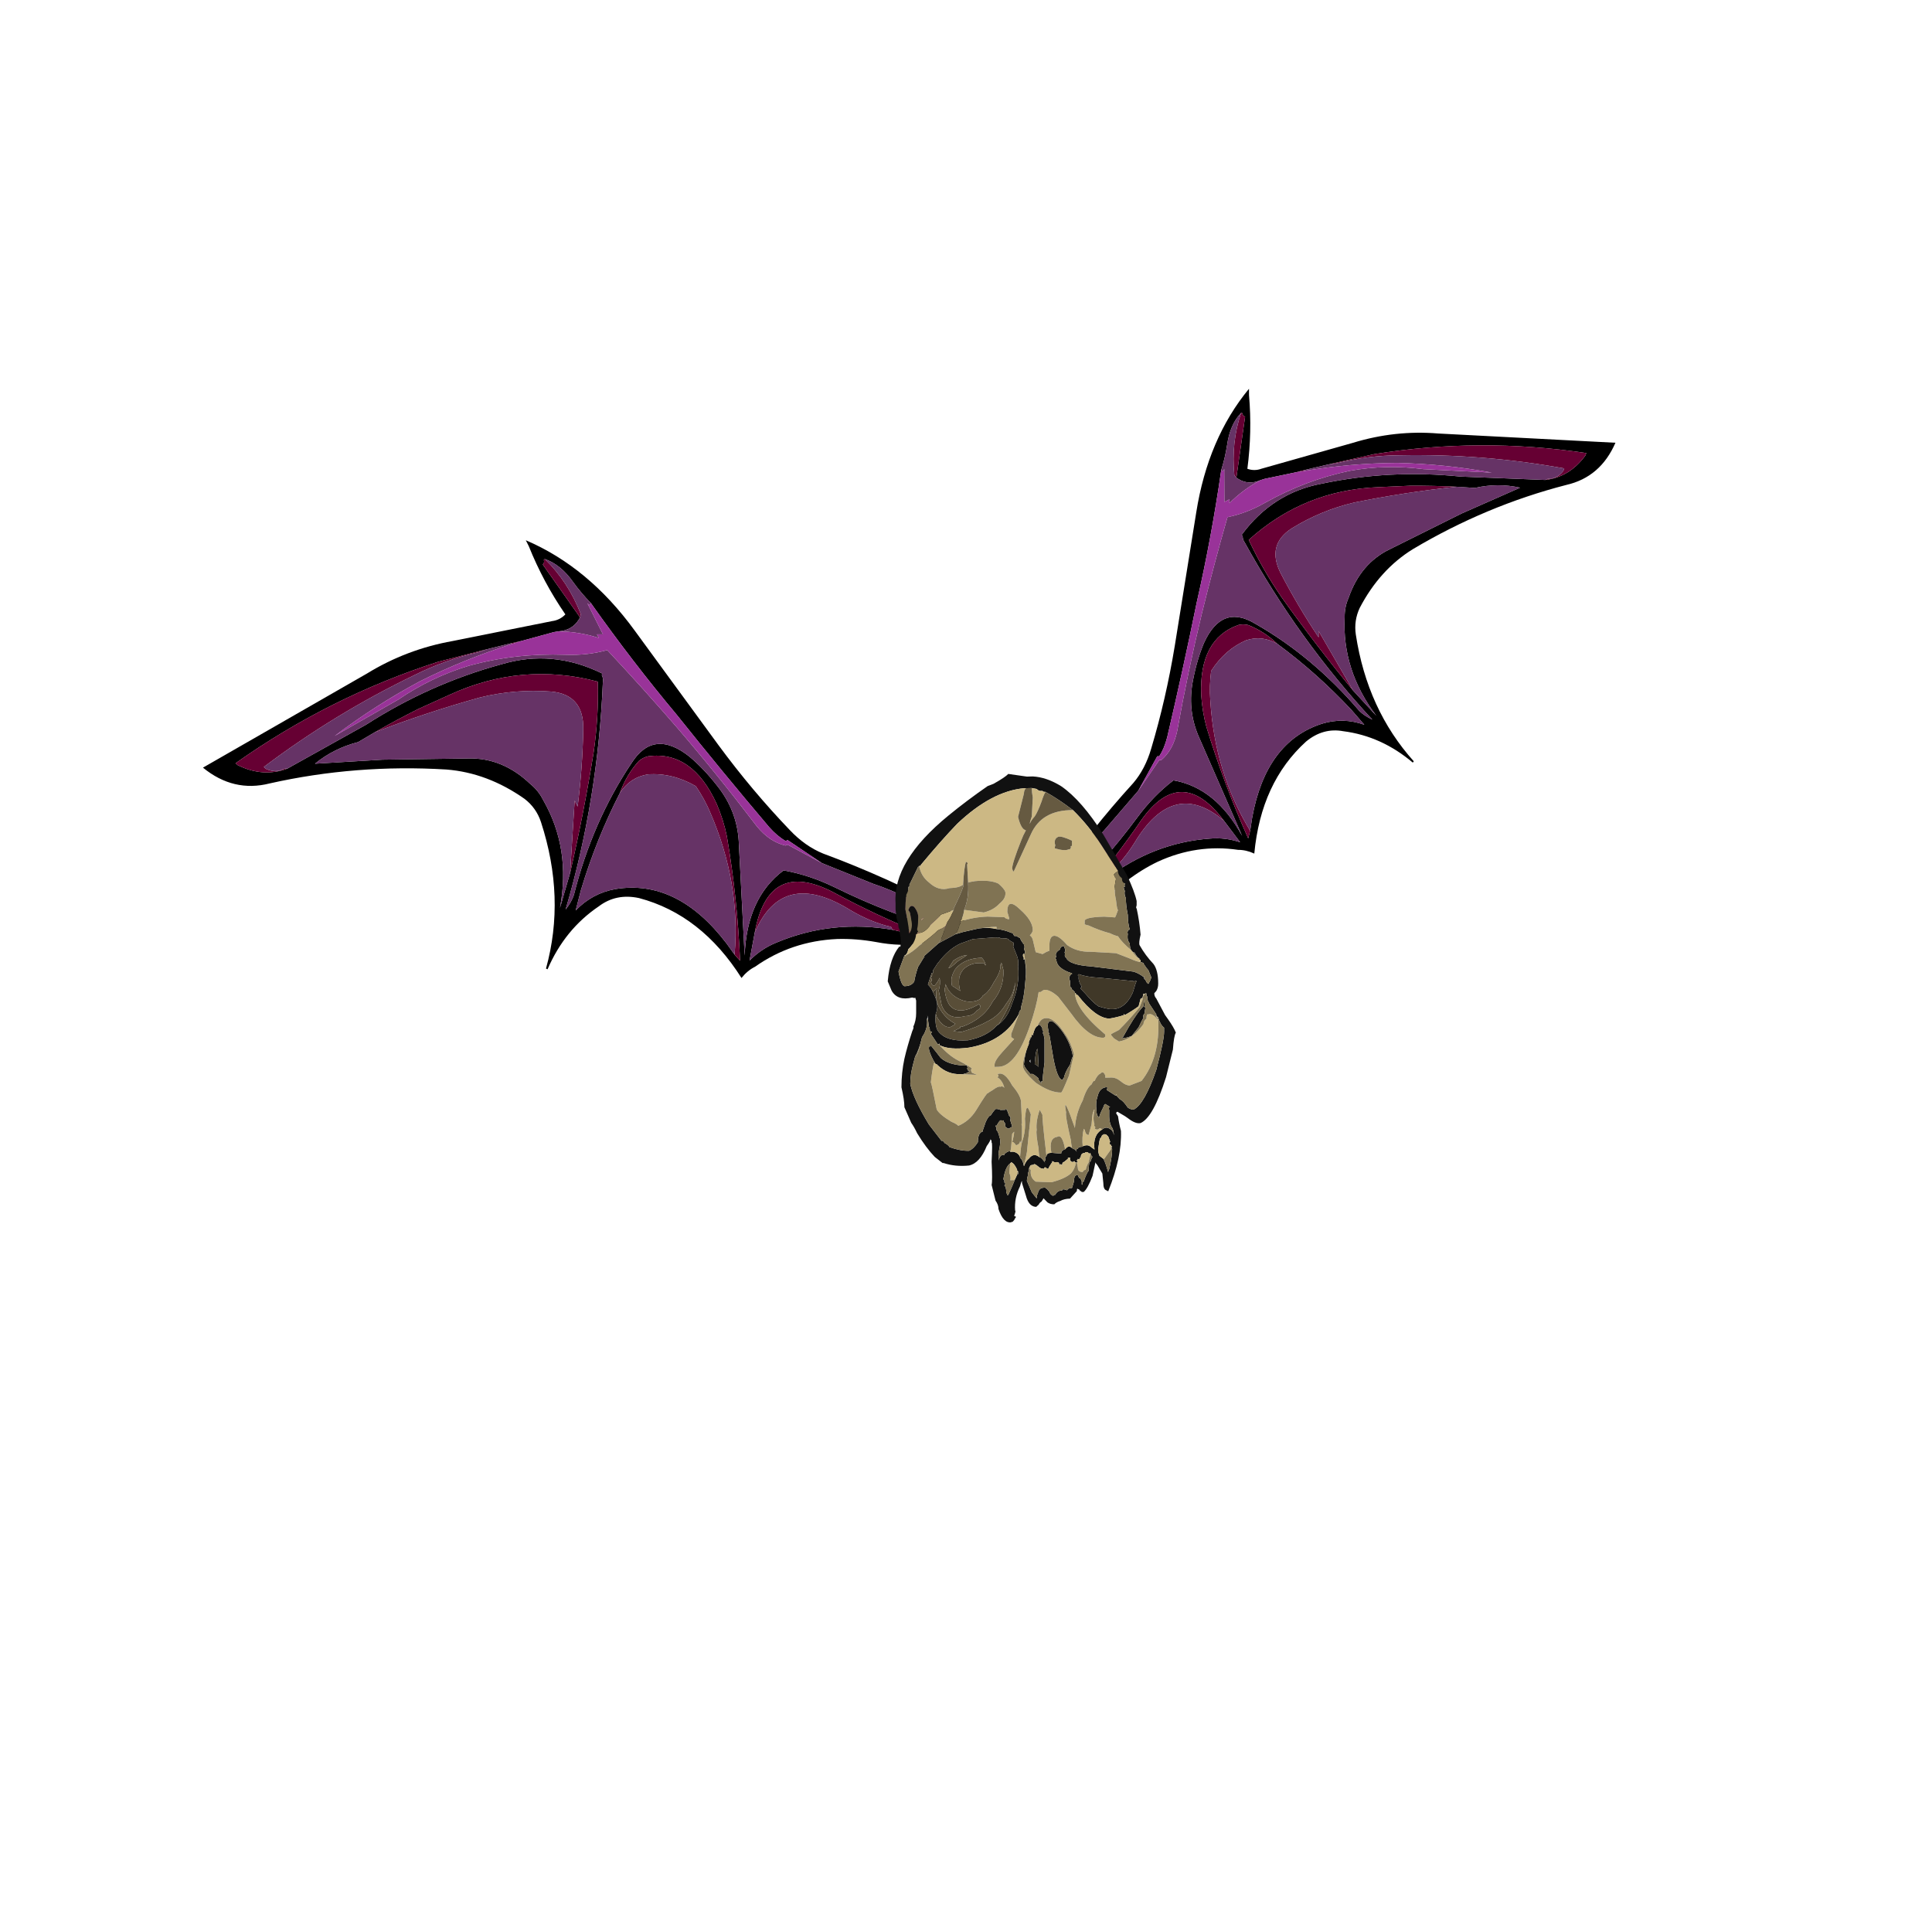 <?xml version="1.0" encoding="UTF-8" standalone="no"?>
<svg xmlns:ffdec="https://www.free-decompiler.com/flash" xmlns:xlink="http://www.w3.org/1999/xlink" ffdec:objectType="frame" height="643.95px" width="650.0px" xmlns="http://www.w3.org/2000/svg">
  <g transform="matrix(1.0, 0.0, 0.0, 1.0, 342.2, 391.7)">
    <use ffdec:characterId="362" ffdec:characterName="a_Cape" height="0.0" transform="matrix(1.0, 0.0, 0.0, 1.0, 0.0, 0.0)" width="0.0" xlink:href="#sprite0"/>
    <use ffdec:characterId="361" ffdec:characterName="a_Wing" height="142.8" transform="matrix(-0.967, 0.005, 0.006, 1.221, 201.204, -261.526)" width="199.85" xlink:href="#sprite1"/>
    <use ffdec:characterId="361" ffdec:characterName="a_Wing" height="142.8" transform="matrix(0.922, -0.462, 0.574, 1.146, -282.756, -151.055)" width="199.85" xlink:href="#sprite1"/>
    <use ffdec:characterId="320" ffdec:characterName="a_BodyDazed" height="149.1" transform="matrix(0.942, -0.025, 0.0, 1.012, -43.532, -130.214)" width="102.9" xlink:href="#sprite2"/>
  </g>
  <defs>
    <g id="sprite1" transform="matrix(1.0, 0.0, 0.0, 1.0, 64.05, 108.15)">
      <use ffdec:characterId="360" height="20.4" transform="matrix(7.0, 0.0, 0.0, 7.0, -64.05, -108.15)" width="28.55" xlink:href="#shape0"/>
    </g>
    <g id="shape0" transform="matrix(1.0, 0.0, 0.0, 1.0, 9.15, 15.45)">
      <path d="M9.45 -14.5 L9.4 -14.5 9.35 -14.4 9.25 -14.35 9.7 -11.95 9.6 -11.9 Q9.1 -11.65 8.5 -11.85 L8.3 -11.9 6.75 -12.15 6.25 -12.25 5.15 -12.45 2.85 -12.85 Q-2.4 -13.5 -7.7 -12.85 L-7.65 -12.75 Q-6.85 -11.9 -5.65 -11.8 L-1.45 -11.95 Q2.05 -12.25 5.45 -11.7 7.9 -11.35 9.45 -9.7 L9.4 -9.65 Q9.4 -9.5 9.3 -9.4 6.65 -5.55 3.0 -2.4 3.4 -2.55 3.65 -2.75 5.95 -4.9 8.8 -6.2 10.45 -7.0 11.35 -5.45 11.7 -4.8 11.9 -4.0 12.2 -2.85 11.65 -1.8 L9.5 2.15 Q10.8 0.25 12.9 -0.05 13.9 0.55 14.7 1.4 16.45 3.25 18.45 4.7 L18.5 4.6 18.65 4.6 18.5 4.25 Q17.65 2.95 16.35 1.9 L14.65 0.35 13.7 -1.0 13.6 -1.0 Q13.35 -1.3 13.2 -1.75 12.4 -4.4 11.7 -7.05 10.95 -9.6 10.45 -12.25 10.25 -12.75 10.15 -13.25 10.0 -14.05 9.45 -14.5 M9.05 -15.45 Q11.1 -13.5 11.7 -10.6 L12.8 -5.35 Q13.25 -3.25 14.0 -1.3 14.3 -0.5 14.9 0.05 17.05 1.9 18.9 4.0 L19.4 4.65 19.4 4.8 19.35 4.85 19.3 4.95 Q17.1 5.05 15.25 3.9 14.5 3.45 13.7 3.15 11.75 2.45 9.7 2.7 9.3 2.7 8.9 2.85 8.55 0.05 6.3 -1.55 5.45 -2.1 4.45 -1.95 2.55 -1.75 1.0 -0.7 L0.95 -0.75 Q3.25 -2.8 3.8 -5.75 3.9 -6.3 3.6 -6.8 2.6 -8.3 0.95 -9.1 -2.7 -10.8 -6.7 -11.6 -8.4 -11.9 -9.15 -13.25 L-0.35 -13.65 Q1.8 -13.8 3.9 -13.3 L8.45 -12.3 Q8.8 -12.2 9.15 -12.3 8.9 -13.75 9.05 -15.2 L9.05 -15.45 M3.95 -3.55 Q5.75 -5.3 7.45 -7.2 8.4 -8.3 9.1 -9.5 6.35 -11.45 2.65 -11.55 L1.05 -11.6 Q-0.1 -11.6 -1.25 -11.55 L-2.15 -11.5 Q-3.3 -11.7 -4.4 -11.5 L-1.5 -10.5 2.1 -9.1 Q3.55 -8.55 4.15 -7.2 4.35 -6.85 4.35 -6.45 4.5 -4.35 2.8 -2.55 L3.95 -3.55 M7.7 -5.4 Q5.75 -4.25 4.05 -2.8 L3.4 -2.2 Q4.45 -2.5 5.5 -2.25 8.3 -1.55 9.0 1.45 L9.1 1.95 9.2 2.25 Q10.4 0.1 11.25 -2.15 11.45 -2.75 11.5 -3.4 11.6 -5.6 9.65 -6.15 9.4 -6.2 9.15 -6.15 8.35 -5.9 7.7 -5.4 M16.25 3.8 L17.35 4.55 17.4 4.45 Q15.85 3.05 14.5 1.5 12.5 -0.7 10.4 1.55 L9.6 2.4 Q10.35 2.2 11.1 2.25 13.9 2.4 16.25 3.8" fill="#000000" fill-rule="evenodd" stroke="none"/>
      <path d="M9.7 -11.95 L9.25 -14.35 9.35 -14.4 9.4 -14.5 9.45 -14.5 Q9.95 -13.35 9.8 -12.05 L9.7 -11.95 M-5.65 -11.8 Q-6.85 -11.9 -7.65 -12.75 L-7.7 -12.85 Q-2.4 -13.5 2.85 -12.85 L5.15 -12.45 4.7 -12.5 Q3.15 -12.8 1.6 -12.8 -2.55 -12.85 -6.6 -12.25 L-6.55 -12.15 Q-6.25 -11.85 -5.85 -11.85 L-5.8 -11.85 -5.65 -11.8 M6.25 -12.25 L6.75 -12.15 6.35 -12.2 6.25 -12.25 M3.95 -3.55 L5.65 -5.9 5.65 -5.65 Q6.65 -6.85 7.5 -8.15 8.25 -9.3 6.95 -9.95 5.5 -10.65 3.85 -10.95 1.3 -11.35 -1.25 -11.55 -0.1 -11.6 1.05 -11.6 L2.65 -11.55 Q6.35 -11.45 9.1 -9.5 8.4 -8.3 7.45 -7.2 5.75 -5.3 3.95 -3.55 M9.1 1.95 Q10.85 -0.35 11.05 -3.2 11.1 -3.75 11.0 -4.35 10.3 -5.2 9.25 -5.55 8.45 -5.75 7.7 -5.4 8.35 -5.9 9.15 -6.15 9.4 -6.2 9.65 -6.15 11.6 -5.6 11.5 -3.4 11.45 -2.75 11.25 -2.15 10.4 0.1 9.2 2.25 L9.1 1.95 M10.4 1.55 Q12.5 -0.7 14.5 1.5 15.85 3.05 17.4 4.45 L17.35 4.55 16.25 3.8 16.2 3.75 16.2 3.65 Q15.45 3.15 14.85 2.4 12.9 -0.15 10.4 1.55" fill="#660033" fill-rule="evenodd" stroke="none"/>
      <path d="M9.45 -14.5 Q10.0 -14.05 10.15 -13.25 10.25 -12.75 10.45 -12.25 L10.35 -12.2 10.3 -12.3 10.3 -11.0 10.05 -11.1 10.05 -10.95 Q9.35 -11.5 8.5 -11.85 9.1 -11.65 9.6 -11.9 L9.7 -11.95 9.8 -12.05 Q9.95 -13.35 9.45 -14.5 M14.65 0.35 L16.35 1.9 Q17.65 2.95 18.5 4.25 L18.65 4.6 18.5 4.6 18.45 4.7 Q16.45 3.25 14.7 1.4 13.9 0.55 12.9 -0.05 10.8 0.25 9.5 2.15 L11.65 -1.8 Q12.2 -2.85 11.9 -4.0 11.7 -4.8 11.35 -5.45 10.45 -7.0 8.8 -6.2 5.95 -4.9 3.65 -2.75 3.4 -2.55 3.0 -2.4 6.65 -5.55 9.3 -9.4 9.4 -9.5 9.4 -9.65 L9.45 -9.7 Q7.9 -11.35 5.45 -11.7 2.05 -12.25 -1.45 -11.95 L-5.65 -11.8 -5.8 -11.85 -5.85 -11.85 Q-6.25 -11.85 -6.55 -12.15 L-6.6 -12.25 Q-2.55 -12.85 1.6 -12.8 3.15 -12.8 4.7 -12.5 L5.15 -12.45 6.25 -12.25 6.35 -12.2 Q4.0 -12.5 1.7 -12.5 -0.65 -12.45 -3.0 -12.1 L0.4 -12.25 Q2.25 -12.45 4.05 -12.2 6.25 -11.85 8.3 -10.95 9.2 -10.55 10.15 -10.4 10.85 -8.5 11.45 -6.6 12.15 -4.35 12.7 -2.0 12.9 -1.25 13.5 -0.85 L13.6 -0.85 14.65 0.35 M-1.25 -11.55 Q1.3 -11.35 3.85 -10.95 5.5 -10.65 6.95 -9.95 8.25 -9.3 7.5 -8.15 6.65 -6.85 5.65 -5.65 L5.65 -5.9 3.95 -3.55 2.8 -2.55 Q4.5 -4.35 4.35 -6.45 4.35 -6.85 4.15 -7.2 3.55 -8.55 2.1 -9.1 L-1.5 -10.5 -4.4 -11.5 Q-3.3 -11.7 -2.15 -11.5 L-1.25 -11.55 M9.1 1.95 L9.0 1.45 Q8.3 -1.55 5.5 -2.25 4.45 -2.5 3.4 -2.2 L4.05 -2.8 Q5.75 -4.25 7.7 -5.4 8.45 -5.75 9.25 -5.55 10.3 -5.2 11.0 -4.35 11.1 -3.75 11.05 -3.2 10.85 -0.35 9.1 1.95 M10.4 1.55 Q12.9 -0.15 14.85 2.4 15.45 3.15 16.2 3.65 L16.2 3.75 16.25 3.8 Q13.9 2.4 11.1 2.25 10.35 2.2 9.6 2.4 L10.4 1.55" fill="#663366" fill-rule="evenodd" stroke="none"/>
      <path d="M10.45 -12.25 Q10.95 -9.6 11.7 -7.05 12.4 -4.4 13.2 -1.75 13.35 -1.3 13.6 -1.0 L13.7 -1.0 14.65 0.35 13.6 -0.85 13.5 -0.85 Q12.9 -1.25 12.7 -2.0 12.15 -4.35 11.45 -6.6 10.85 -8.5 10.15 -10.4 9.2 -10.55 8.3 -10.95 6.25 -11.85 4.05 -12.2 2.25 -12.45 0.4 -12.25 L-3.0 -12.1 Q-0.65 -12.45 1.7 -12.5 4.0 -12.5 6.35 -12.2 L6.75 -12.15 8.3 -11.9 8.5 -11.85 Q9.35 -11.5 10.05 -10.95 L10.05 -11.1 10.3 -11.0 10.3 -12.3 10.35 -12.2 10.45 -12.25 M-5.8 -11.85 L-5.85 -11.85 -5.8 -11.85" fill="#993399" fill-rule="evenodd" stroke="none"/>
    </g>
    <g id="sprite2" transform="matrix(1.0, 0.0, 0.0, 1.0, 43.75, 83.3)">
      <use ffdec:characterId="319" height="21.3" transform="matrix(7.0, 0.0, 0.0, 7.0, -43.75, -83.3)" width="14.7" xlink:href="#shape1"/>
    </g>
    <g id="shape1" transform="matrix(1.0, 0.0, 0.0, 1.0, 6.25, 11.9)">
      <path d="M3.2 -10.1 Q2.45 -10.65 1.8 -11.0 1.65 -11.0 1.65 -11.05 L1.55 -11.05 Q1.45 -11.05 1.35 -11.15 L1.1 -11.2 0.8 -11.2 0.7 -11.2 Q-0.95 -11.1 -2.7 -9.6 -3.5 -8.85 -4.55 -7.7 -4.6 -7.6 -4.65 -7.65 -4.65 -7.6 -4.7 -7.6 L-5.15 -6.75 Q-5.1 -6.7 -5.2 -6.65 -5.15 -6.5 -5.2 -6.6 -5.2 -6.45 -5.3 -6.3 -5.35 -5.9 -5.35 -5.6 -5.2 -4.9 -5.15 -4.45 -4.95 -4.7 -5.05 -5.1 L-5.1 -5.35 Q-5.1 -5.45 -5.2 -5.55 -5.1 -5.85 -4.9 -5.7 -4.65 -5.4 -4.7 -5.1 -4.7 -4.85 -4.75 -4.65 -4.75 -4.55 -4.7 -4.55 -4.7 -4.5 -4.75 -4.5 -4.7 -4.4 -4.8 -4.4 -4.85 -4.0 -5.2 -3.7 -5.25 -3.45 -5.4 -3.4 L-5.7 -2.65 Q-5.55 -1.9 -5.35 -1.95 -5.05 -1.95 -4.9 -2.15 -4.85 -2.45 -4.7 -2.85 L-4.4 -3.3 Q-4.35 -3.3 -4.4 -3.35 L-3.65 -3.95 -2.8 -4.35 -2.4 -4.45 -1.6 -4.6 Q-1.1 -4.65 -0.7 -4.55 -0.3 -4.5 0.05 -4.35 0.1 -4.35 0.15 -4.3 0.2 -4.15 0.3 -4.2 0.45 -4.1 0.5 -4.1 0.55 -3.95 0.65 -3.85 0.65 -3.8 0.7 -3.8 L0.7 -3.75 Q0.7 -3.65 0.75 -3.7 0.65 -3.5 0.75 -3.5 L0.75 -3.35 Q0.7 -3.3 0.7 -3.35 L0.65 -3.3 Q0.65 -3.15 0.7 -3.15 0.65 -3.0 0.75 -3.1 L0.8 -2.6 0.8 -2.35 0.75 -1.8 Q0.7 -1.25 0.55 -0.8 L0.55 -0.7 0.5 -0.65 0.45 -0.55 0.45 -0.5 Q-0.3 0.8 -2.1 1.05 -3.1 1.15 -3.6 0.9 L-3.6 0.85 Q-3.6 0.8 -3.65 0.85 -3.65 0.8 -3.65 0.85 L-3.7 0.85 -4.05 0.35 Q-3.95 0.2 -4.05 0.25 L-4.1 0.2 Q-4.1 0.05 -4.15 0.0 L-4.2 -0.35 Q-4.2 -0.45 -4.25 -0.6 -4.2 -0.45 -4.25 -0.35 -4.2 0.0 -4.4 0.35 L-4.5 0.5 Q-4.65 1.1 -4.85 1.4 L-4.95 1.75 Q-5.1 2.25 -5.1 2.7 -4.95 3.4 -4.15 4.65 L-3.5 5.45 Q-3.45 5.4 -3.35 5.55 -3.15 5.65 -3.1 5.75 -2.55 5.95 -2.1 5.95 -1.85 5.85 -1.65 5.55 -1.65 5.1 -1.4 5.05 L-1.4 5.0 -1.25 4.6 Q-1.1 4.3 -1.0 4.3 -0.75 3.95 -0.7 4.0 -0.6 4.0 -0.5 4.05 L-0.25 4.05 Q-0.2 3.95 -0.2 4.05 -0.1 4.05 -0.15 4.1 L-0.05 4.35 Q0.05 4.4 0.0 4.55 L0.1 4.85 0.05 4.9 Q0.05 4.85 -0.05 4.95 -0.15 4.95 -0.25 4.85 -0.25 4.75 -0.25 4.8 -0.25 4.65 -0.35 4.6 -0.3 4.55 -0.35 4.55 L-0.45 4.55 -0.45 4.65 Q-0.45 4.5 -0.5 4.55 -0.55 4.55 -0.7 4.8 -0.75 4.75 -0.75 4.85 -0.7 4.8 -0.7 5.0 -0.6 5.1 -0.55 5.35 -0.45 5.5 -0.6 6.1 -0.55 6.25 -0.6 6.45 -0.5 6.15 -0.35 6.2 L-0.3 6.2 Q-0.3 6.1 -0.3 6.15 L-0.15 6.05 Q0.0 6.0 0.0 6.05 L0.15 6.05 Q0.4 6.1 0.5 6.3 L0.5 6.35 Q0.65 6.45 0.7 6.75 0.8 6.5 0.95 6.4 1.2 6.1 1.5 6.35 1.6 6.35 1.8 6.65 1.7 6.55 1.8 6.5 1.75 6.35 1.85 6.3 1.85 6.15 2.1 6.15 L2.6 6.2 Q2.6 6.05 2.8 6.0 L2.85 5.95 Q3.0 5.8 3.15 5.95 3.15 5.9 3.2 6.0 L3.25 6.0 Q3.3 6.0 3.4 6.15 3.3 6.0 3.45 6.0 3.45 5.9 3.7 5.9 3.7 5.85 3.8 5.85 4.0 5.8 4.15 5.95 L4.3 6.05 Q4.2 5.35 4.7 5.1 4.7 5.05 4.7 5.1 4.9 4.95 5.1 5.1 5.15 5.1 5.25 5.25 L5.3 5.4 5.25 5.15 Q5.2 5.0 5.2 5.05 5.05 4.8 5.05 4.5 L5.05 4.2 Q5.0 4.05 5.1 4.05 L4.85 3.9 Q4.8 3.9 4.75 4.05 4.5 4.5 4.55 4.55 4.4 4.45 4.4 4.2 4.35 3.8 4.45 3.55 4.55 3.1 4.95 3.1 L4.95 3.2 Q4.9 3.2 4.95 3.25 L5.35 3.5 5.4 3.5 5.6 3.7 Q5.75 3.75 6.0 4.1 6.15 4.2 6.3 4.2 6.85 3.95 7.45 2.35 7.85 0.95 7.85 0.55 L7.85 0.35 Q7.65 0.2 7.55 -0.15 7.45 -0.2 7.45 -0.25 7.45 -0.35 7.45 -0.3 L7.1 -0.8 Q7.05 -0.9 7.0 -1.0 L7.0 -1.15 Q6.95 -1.15 6.95 -1.25 6.95 -1.2 6.95 -1.3 L6.9 -1.3 Q6.8 -1.25 6.8 -1.3 L6.75 -1.1 6.65 -1.05 6.55 -0.7 Q6.25 -0.5 5.85 -0.3 5.75 -0.4 5.8 -0.3 5.45 -0.2 5.05 -0.15 4.35 -0.2 3.45 -1.3 L3.35 -1.35 3.35 -1.4 3.3 -1.4 Q3.3 -1.35 3.3 -1.45 L3.2 -1.55 Q3.1 -1.6 3.15 -1.65 L3.1 -1.65 Q3.05 -1.7 3.05 -2.0 2.95 -2.15 3.1 -2.3 L3.15 -2.3 3.15 -2.35 Q2.35 -2.6 2.35 -3.05 2.25 -3.05 2.35 -3.15 2.25 -3.35 2.55 -3.5 2.55 -3.65 2.75 -3.65 2.75 -3.6 2.8 -3.5 L2.8 -3.4 Q2.75 -3.35 2.8 -3.3 2.75 -3.15 2.85 -3.1 3.0 -2.75 4.15 -2.65 L6.3 -2.35 Q6.6 -2.25 6.85 -2.05 6.8 -2.0 6.85 -2.0 6.8 -2.0 6.9 -1.95 6.95 -1.8 7.05 -1.75 7.15 -1.9 7.2 -2.05 L7.05 -2.4 Q6.95 -2.5 6.85 -2.65 L6.85 -2.7 Q6.8 -2.65 6.8 -2.75 L6.65 -2.8 6.65 -2.9 Q6.55 -2.9 6.6 -2.95 6.45 -3.05 6.35 -3.25 6.1 -3.3 6.1 -3.7 5.95 -3.85 6.0 -4.15 5.95 -4.25 6.05 -4.35 L6.1 -4.35 Q6.0 -4.65 6.0 -5.05 5.9 -5.5 5.9 -5.85 5.8 -6.05 5.85 -6.2 5.8 -6.25 5.8 -6.35 5.75 -6.4 5.85 -6.4 L5.85 -6.45 Q5.8 -6.45 5.85 -6.5 L5.85 -6.55 Q5.7 -6.6 5.7 -6.8 5.5 -6.95 5.5 -7.15 L4.65 -8.4 Q4.0 -9.35 3.2 -10.1 M1.15 -11.75 Q1.85 -11.7 2.6 -11.25 3.65 -10.55 4.75 -8.9 L5.95 -6.95 Q6.35 -6.15 6.45 -5.7 L6.45 -5.5 Q6.4 -5.35 6.45 -5.35 6.6 -4.7 6.65 -4.1 6.55 -3.7 6.6 -3.6 6.9 -3.1 7.3 -2.7 7.55 -2.4 7.55 -1.75 7.55 -1.55 7.45 -1.4 L7.35 -1.3 Q7.35 -1.15 7.45 -1.05 L7.9 -0.25 8.05 -0.05 Q8.35 0.35 8.45 0.6 8.35 0.75 8.3 1.4 L7.95 2.7 Q7.3 4.6 6.65 4.85 6.4 4.9 6.0 4.6 L5.85 4.5 5.5 4.3 Q5.45 4.25 5.4 4.35 L5.5 4.5 Q5.55 4.85 5.65 5.2 5.7 6.45 5.0 8.05 L4.9 8.0 Q4.9 7.95 4.9 8.0 4.75 7.95 4.75 7.65 L4.7 7.2 4.45 6.8 Q4.35 6.7 4.35 6.65 L4.2 7.3 Q3.95 7.9 3.75 8.05 L3.65 8.05 3.6 8.0 Q3.5 8.0 3.55 8.0 L3.55 7.95 3.45 7.9 Q3.4 7.85 3.4 8.0 L3.05 8.35 Q2.75 8.35 2.55 8.45 2.35 8.5 2.25 8.6 2.05 8.6 1.9 8.5 L1.7 8.3 1.6 8.45 Q1.5 8.5 1.45 8.6 1.3 8.7 1.35 8.7 0.95 8.7 0.8 8.15 L0.6 7.55 0.6 7.45 Q0.55 7.5 0.5 7.7 0.2 8.25 0.25 8.85 0.3 8.85 0.2 9.1 L0.3 9.15 Q0.25 9.2 0.2 9.3 L0.1 9.4 Q0.1 9.35 0.05 9.4 -0.35 9.45 -0.6 8.75 -0.6 8.55 -0.75 8.35 L-0.95 7.6 Q-0.9 7.4 -0.95 6.5 -0.9 5.55 -0.95 5.6 -0.95 5.45 -1.0 5.45 L-1.0 5.4 Q-1.0 5.5 -1.2 5.75 -1.55 6.55 -2.1 6.65 -2.8 6.7 -3.4 6.5 L-3.45 6.5 -3.85 6.2 Q-4.3 5.75 -4.75 5.05 -4.9 4.75 -5.05 4.55 L-5.4 3.8 Q-5.4 3.45 -5.55 2.85 -5.55 2.15 -5.4 1.5 -5.25 0.9 -5.0 0.2 -4.9 0.0 -4.95 0.0 -4.8 -0.3 -4.8 -0.65 -4.8 -0.9 -4.8 -1.25 L-4.85 -1.4 Q-4.85 -1.35 -5.0 -1.4 -5.75 -1.25 -6.05 -1.75 L-6.25 -2.2 Q-6.15 -3.3 -5.65 -3.85 -5.65 -3.8 -5.6 -3.85 -5.55 -4.15 -5.65 -4.55 -5.6 -4.55 -5.7 -4.75 -5.7 -4.9 -5.8 -5.2 L-5.85 -5.6 -5.85 -5.9 Q-6.0 -7.9 -3.15 -10.0 -2.2 -10.7 -1.15 -11.35 L-0.85 -11.45 Q-0.25 -11.75 -0.1 -11.9 L0.85 -11.75 1.15 -11.75 M-0.7 0.05 Q-0.15 -0.25 0.1 -1.0 0.5 -1.9 0.4 -2.75 0.45 -3.05 0.3 -3.35 L0.15 -3.7 Q0.2 -3.8 0.15 -3.9 0.1 -3.9 -0.05 -4.0 -0.1 -4.1 -0.35 -4.1 -0.45 -4.05 -0.55 -4.15 -0.65 -4.1 -0.7 -4.15 L-0.85 -4.15 -1.9 -4.1 -2.55 -3.9 Q-3.15 -3.65 -3.65 -3.05 L-3.7 -3.0 Q-3.65 -2.9 -3.7 -3.0 L-3.95 -2.65 Q-3.9 -2.6 -3.95 -2.6 -3.9 -2.55 -3.95 -2.6 -3.9 -2.5 -4.0 -2.55 -4.0 -2.5 -4.0 -2.55 L-4.2 -2.0 Q-4.0 -1.8 -3.95 -1.65 L-3.9 -1.55 Q-3.6 -1.0 -3.8 -0.6 -3.85 -0.05 -3.7 0.2 -3.3 0.75 -2.15 0.7 -1.2 0.55 -0.7 0.05 M5.3 5.4 Q5.25 5.35 5.3 5.4 M3.5 -2.2 Q3.45 -2.0 3.65 -1.7 L3.6 -1.65 3.6 -1.6 Q3.7 -1.5 3.85 -1.35 4.2 -0.95 4.5 -0.75 4.8 -0.65 5.1 -0.6 L5.15 -0.6 Q5.85 -0.55 6.25 -1.35 L6.4 -1.8 6.45 -1.9 6.35 -1.9 Q6.25 -1.85 6.3 -1.9 L4.6 -2.1 Q3.9 -2.15 3.5 -2.3 3.4 -2.25 3.5 -2.2 M6.9 -1.1 Q6.85 -0.95 6.85 -0.9 L6.85 -0.75 Q6.8 -0.65 6.85 -0.75 L6.85 -0.7 Q6.8 -0.65 6.9 -0.65 L6.85 -0.35 Q6.75 -0.25 6.8 -0.15 6.7 0.0 6.55 0.3 L6.2 0.7 Q5.9 0.8 5.7 0.8 5.7 0.75 5.75 0.75 6.35 -0.25 6.7 -0.6 L6.8 -0.7 Q6.8 -0.85 6.9 -1.1 M1.4 0.1 Q1.5 -0.05 1.65 0.25 1.6 0.25 1.7 0.4 1.65 0.4 1.7 0.45 1.6 0.4 1.7 0.5 L1.75 0.75 1.75 1.85 Q1.65 2.55 1.65 2.75 1.65 2.65 1.65 2.75 1.55 2.7 1.6 2.85 1.4 2.65 1.45 2.6 1.1 2.3 1.05 2.4 0.7 2.05 0.7 1.9 0.75 1.35 0.95 0.95 L0.95 0.85 1.0 0.75 Q1.05 0.65 1.1 0.6 1.05 0.45 1.15 0.55 1.25 0.15 1.4 0.1 M3.05 2.0 Q2.85 2.25 2.75 2.55 L2.75 2.6 Q2.65 2.6 2.75 2.65 2.7 2.65 2.65 2.7 2.4 2.65 2.2 1.65 L2.0 0.55 Q1.9 0.5 2.0 0.5 1.9 0.35 1.95 0.35 1.85 -0.1 2.05 -0.1 2.15 -0.15 2.45 0.15 3.05 0.8 3.2 1.6 3.15 1.65 3.05 2.0 M1.3 1.95 Q1.35 1.95 1.45 2.05 L1.4 1.2 Q1.3 1.2 1.25 1.9 L1.3 1.95 M1.05 1.85 Q1.0 1.75 1.05 1.7 0.95 1.75 1.0 1.8 L1.05 1.85 M-3.8 1.8 Q-4.1 1.35 -4.15 1.05 -4.15 0.9 -4.1 0.95 L-4.05 0.9 Q-3.75 1.25 -3.55 1.5 -3.15 1.85 -2.3 1.9 -2.2 1.85 -2.2 1.95 -2.15 1.95 -2.2 2.05 -2.15 2.1 -2.15 2.15 L-2.05 2.15 -2.2 2.25 -2.4 2.3 -2.55 2.3 Q-3.2 2.3 -3.7 1.85 L-3.75 1.8 -3.8 1.8 M0.4 7.0 L0.35 6.95 0.35 6.9 Q0.2 6.6 0.05 6.55 L0.0 6.6 Q-0.25 6.75 -0.35 7.35 -0.25 7.25 -0.35 7.35 L-0.3 7.4 -0.3 7.5 Q-0.2 7.55 -0.3 7.65 -0.2 7.7 -0.2 8.0 -0.2 7.95 -0.15 8.1 L-0.1 8.1 Q0.15 7.6 0.25 7.35 L0.35 7.15 Q0.45 7.1 0.4 7.05 0.45 6.95 0.4 7.0 M1.0 6.8 Q0.95 6.8 0.95 7.0 0.9 7.05 0.9 7.2 0.85 7.35 0.85 7.45 L1.1 8.0 1.35 8.3 Q1.35 8.1 1.4 8.1 1.45 7.8 1.7 7.8 1.8 7.75 2.0 8.0 2.05 8.15 2.2 8.2 2.2 8.15 2.3 8.15 2.4 7.95 2.65 7.95 2.65 7.85 2.9 7.95 2.95 7.85 3.1 7.85 L3.15 7.85 3.25 7.55 Q3.25 7.2 3.45 7.25 L3.5 7.35 3.5 7.4 Q3.55 7.3 3.65 7.55 L3.65 7.7 3.7 7.7 Q3.65 7.6 3.75 7.55 3.9 7.15 4.0 7.05 4.0 6.65 4.1 6.6 4.15 6.45 4.2 6.4 L4.15 6.35 4.1 6.25 Q4.05 6.15 4.05 6.25 3.9 6.1 3.8 6.2 3.6 6.2 3.6 6.4 3.5 6.45 3.55 6.5 3.4 6.45 3.45 6.5 3.35 6.55 3.45 6.6 L3.4 6.65 Q3.3 6.6 3.35 6.65 3.25 6.6 3.3 6.6 3.25 6.55 3.25 6.6 3.1 6.65 3.05 6.5 L3.05 6.4 Q2.9 6.4 2.95 6.45 L2.75 6.6 Q2.65 6.6 2.65 6.75 2.5 6.65 2.55 6.75 2.45 6.65 2.5 6.65 2.45 6.6 2.4 6.6 L2.25 6.6 Q2.1 6.5 2.15 6.6 L2.1 6.65 Q1.95 6.85 1.95 6.9 L1.85 6.9 Q1.85 6.8 1.85 6.85 1.7 6.8 1.75 6.9 1.55 6.9 1.45 6.8 1.2 6.6 1.2 6.7 L1.15 6.7 Q1.0 6.7 1.0 6.8 M5.2 5.9 L5.15 5.9 5.15 5.85 5.1 5.85 Q5.05 5.75 5.1 5.7 L5.0 5.45 Q4.85 5.3 4.85 5.35 4.75 5.3 4.8 5.35 4.65 5.35 4.65 5.5 4.65 5.4 4.65 5.5 4.6 5.45 4.55 5.65 L4.5 5.95 Q4.45 6.1 4.55 6.35 4.5 6.25 4.55 6.35 L4.75 6.5 Q4.85 6.65 5.0 7.15 5.0 7.05 5.05 7.0 5.2 6.4 5.2 6.05 5.15 6.0 5.2 5.9" fill="#111111" fill-rule="evenodd" stroke="none"/>
      <path d="M0.8 -11.2 Q0.7 -11.1 0.7 -10.95 L0.4 -9.85 Q0.55 -9.25 0.8 -9.2 0.65 -8.95 0.55 -8.7 0.1 -7.65 0.1 -7.4 L0.15 -7.25 0.2 -7.3 1.05 -9.0 Q1.6 -10.15 3.2 -10.1 4.0 -9.35 4.65 -8.4 L5.5 -7.15 5.35 -7.05 Q5.25 -6.95 5.3 -6.95 L5.35 -7.0 Q5.3 -6.85 5.4 -6.8 5.3 -6.35 5.35 -6.35 5.3 -6.2 5.4 -5.75 5.45 -5.3 5.5 -5.3 L5.4 -5.05 5.35 -4.95 4.8 -5.0 Q3.75 -5.0 3.8 -4.8 L3.8 -4.7 Q3.75 -4.65 4.0 -4.6 4.55 -4.35 5.1 -4.2 5.3 -4.1 5.5 -4.05 5.7 -3.75 6.2 -3.35 6.4 -3.05 6.6 -2.95 6.55 -2.9 6.65 -2.9 L6.65 -2.8 Q6.5 -2.8 6.05 -3.0 L5.4 -3.25 4.1 -3.35 Q3.4 -3.35 2.9 -3.7 2.45 -4.2 2.2 -4.15 2.0 -4.1 2.0 -3.7 L2.0 -3.45 1.85 -3.4 1.65 -3.3 1.3 -3.4 1.15 -4.0 Q1.1 -4.15 1.0 -4.2 1.15 -4.35 1.15 -4.45 1.15 -4.9 0.5 -5.45 -0.15 -6.05 -0.15 -5.35 L-0.1 -5.2 Q-0.05 -5.05 -0.05 -5.0 -0.2 -5.0 -0.3 -5.1 L-1.15 -5.15 Q-1.85 -5.15 -2.55 -4.95 -2.4 -5.15 -2.35 -5.5 L-1.35 -5.35 Q-0.85 -5.45 -0.55 -5.75 -0.2 -6.0 -0.25 -6.3 -0.3 -6.45 -0.6 -6.7 -1.0 -6.9 -1.8 -6.85 L-2.15 -6.8 -2.2 -7.65 Q-2.15 -7.7 -2.2 -7.75 -2.25 -7.75 -2.25 -7.8 -2.35 -7.55 -2.4 -6.75 L-2.4 -6.7 Q-2.6 -6.55 -3.1 -6.55 -3.65 -6.4 -4.15 -6.85 -4.55 -7.15 -4.65 -7.65 -4.6 -7.6 -4.55 -7.7 -3.5 -8.85 -2.7 -9.6 -0.95 -11.1 0.7 -11.2 L0.8 -11.2 M1.8 -11.0 Q1.7 -10.85 1.6 -10.55 1.4 -10.05 1.25 -9.85 1.05 -9.65 1.0 -9.5 1.0 -9.6 1.1 -9.85 L1.15 -10.75 Q1.1 -11.0 1.1 -11.2 L1.35 -11.15 Q1.45 -11.05 1.55 -11.05 L1.65 -11.05 Q1.65 -11.0 1.8 -11.0 M2.45 -8.85 Q2.2 -8.75 2.3 -8.45 2.25 -8.3 2.3 -8.3 2.25 -8.3 2.3 -8.3 2.8 -8.15 3.0 -8.25 3.05 -8.2 3.1 -8.35 3.05 -8.4 3.15 -8.4 L3.15 -8.65 Q2.6 -8.9 2.45 -8.85 M-0.7 -4.55 Q-1.1 -4.65 -1.6 -4.6 L-0.95 -4.65 -0.7 -4.65 -0.7 -4.55 M-5.4 -3.4 Q-5.25 -3.45 -5.2 -3.7 -4.85 -4.0 -4.8 -4.4 L-4.7 -4.45 Q-4.35 -4.45 -4.05 -4.85 -3.55 -5.25 -3.55 -5.3 -3.4 -5.35 -2.9 -5.5 -3.0 -5.2 -3.2 -4.95 L-3.3 -4.75 Q-3.45 -4.65 -3.7 -4.55 -3.9 -4.35 -4.65 -3.85 -5.0 -3.55 -5.35 -3.4 -5.3 -3.35 -5.4 -3.4 M3.3 -1.45 Q3.3 -1.35 3.3 -1.4 L3.35 -1.4 3.35 -1.35 3.45 -1.3 Q4.35 -0.2 5.05 -0.15 5.45 -0.2 5.8 -0.3 5.75 -0.4 5.85 -0.3 6.25 -0.5 6.55 -0.7 L6.65 -1.05 6.75 -1.1 6.8 -1.3 Q6.8 -1.25 6.9 -1.3 L6.95 -1.3 Q6.75 -1.25 6.75 -1.0 L6.6 -0.65 Q6.05 -0.05 5.55 0.4 5.1 0.6 5.15 0.6 5.1 0.6 5.3 0.8 L5.55 0.95 Q6.25 0.85 6.8 0.15 6.8 0.0 6.95 -0.1 6.95 -0.35 7.05 -0.3 7.15 -0.35 7.3 -0.25 7.4 -0.2 7.5 -0.05 L7.5 -0.1 Q7.4 -0.25 7.45 -0.3 7.45 -0.35 7.45 -0.25 7.45 -0.2 7.55 -0.15 7.45 -0.15 7.55 -0.05 7.65 1.75 6.7 2.85 L6.1 3.05 Q5.9 3.05 5.65 2.85 5.4 2.65 5.15 2.65 L4.85 2.65 4.85 2.55 Q4.75 2.3 4.6 2.45 4.45 2.5 4.3 2.8 4.25 2.75 4.15 2.95 3.9 3.1 3.7 3.7 3.35 4.3 3.3 5.0 L3.05 4.35 Q2.7 3.5 2.85 4.25 2.8 4.4 3.1 5.6 3.1 5.7 3.15 5.95 3.0 5.8 2.85 5.95 L2.8 6.0 Q2.65 5.25 2.4 5.4 1.95 5.45 2.1 6.15 1.85 6.15 1.85 6.3 1.6 4.3 1.65 4.35 1.55 4.15 1.5 4.1 1.3 4.65 1.35 5.05 1.3 5.2 1.45 5.95 1.45 6.15 1.5 6.35 1.2 6.1 0.95 6.4 0.8 6.5 0.7 6.75 0.65 6.45 0.5 6.35 0.65 6.45 0.7 6.7 0.8 6.35 0.85 6.1 1.0 4.75 1.05 4.3 0.9 3.9 0.85 4.0 0.8 4.0 0.75 4.5 0.8 5.1 0.6 5.6 0.55 5.75 0.5 6.3 0.4 6.1 0.15 6.05 L0.0 6.05 Q0.05 5.9 0.05 5.8 L0.1 5.2 0.2 5.1 Q0.2 5.25 0.1 5.6 0.15 5.55 0.3 5.75 0.5 5.7 0.5 5.55 L0.55 5.65 Q0.6 5.5 0.6 5.1 L0.6 4.85 Q0.55 4.7 0.6 4.75 L0.6 4.7 0.55 3.65 Q0.5 3.35 0.1 2.9 -0.3 2.2 -0.65 2.35 -0.55 2.4 -0.65 2.5 -0.4 2.65 -0.3 3.0 -0.4 2.9 -0.5 2.95 -0.6 2.9 -0.9 3.1 -1.1 3.2 -1.15 3.25 -1.15 3.15 -1.75 4.05 -2.1 4.55 -2.65 4.75 -2.75 4.65 -3.0 4.55 -3.6 4.2 -3.75 3.95 -4.0 2.75 -4.05 2.65 -4.0 2.2 -3.9 1.75 -3.85 1.7 -3.8 1.8 L-3.75 1.8 -3.7 1.85 Q-3.2 2.3 -2.55 2.3 L-1.75 2.35 -1.7 2.35 -1.95 2.25 Q-2.05 2.1 -1.95 2.05 -2.05 1.95 -2.65 1.65 -3.15 1.4 -3.65 0.85 L-3.6 0.85 -3.6 0.9 Q-3.1 1.15 -2.1 1.05 -0.3 0.8 0.45 -0.5 L0.05 0.45 0.05 0.6 Q0.1 0.65 0.2 0.7 L-0.4 1.3 Q-0.8 1.7 -0.8 1.9 -0.8 2.05 -0.8 2.0 L-0.6 2.0 Q0.3 2.0 1.0 0.1 1.35 -0.85 1.45 -1.5 L1.55 -1.5 Q1.7 -1.6 1.75 -1.6 2.05 -1.6 2.45 -1.25 L3.1 -0.45 Q4.0 0.75 4.75 0.75 4.8 0.75 4.85 0.7 L4.85 0.6 Q3.3 -0.65 3.3 -1.45 M5.4 3.5 L5.35 3.5 5.45 3.45 5.4 3.5 M5.3 5.4 Q5.25 5.35 5.3 5.4 M4.7 5.1 Q4.2 5.35 4.3 6.05 L4.15 5.95 Q4.0 5.8 3.8 5.85 3.7 5.85 3.7 5.9 3.65 5.45 3.75 5.05 L3.8 5.1 Q3.85 5.35 4.0 5.35 L4.15 4.85 Q4.2 4.2 4.25 4.25 4.25 4.15 4.3 4.15 4.2 4.6 4.3 4.85 4.25 4.9 4.35 5.0 4.25 5.05 4.4 5.1 L4.5 5.1 Q4.55 5.0 4.7 5.1 4.7 5.05 4.7 5.1 M0.8 -2.6 L0.75 -3.1 Q0.65 -3.0 0.7 -3.15 0.65 -3.15 0.65 -3.3 L0.7 -3.35 Q0.8 -2.9 0.8 -2.6 M0.95 0.95 Q0.65 1.65 0.65 1.95 0.6 2.2 1.3 2.8 2.05 3.3 2.6 3.3 2.65 3.3 3.0 2.5 L3.25 1.5 Q3.1 0.95 2.85 0.6 2.25 -0.3 1.8 -0.25 1.55 -0.25 1.4 0.1 1.25 0.15 1.15 0.55 1.05 0.45 1.1 0.6 0.95 0.65 1.0 0.75 L0.95 0.85 0.95 0.95 M0.0 6.6 L0.05 6.55 Q0.2 6.6 0.35 6.9 L0.35 6.95 0.4 7.0 Q0.35 7.0 0.35 7.15 L0.25 7.35 0.2 7.4 0.0 7.4 Q0.05 7.25 -0.05 7.05 L0.0 6.6 M1.0 6.8 Q1.0 6.7 1.15 6.7 L1.2 6.7 Q1.2 6.6 1.45 6.8 1.55 6.9 1.75 6.9 1.7 6.8 1.85 6.85 1.85 6.8 1.85 6.9 L1.95 6.9 Q1.95 6.85 2.1 6.65 L2.15 6.6 Q2.1 6.5 2.25 6.6 L2.4 6.6 Q2.45 6.6 2.5 6.65 2.45 6.65 2.55 6.75 2.5 6.65 2.65 6.75 2.65 6.6 2.75 6.6 L2.95 6.45 Q2.9 6.4 3.05 6.4 L3.05 6.5 Q3.1 6.65 3.25 6.6 3.25 6.55 3.3 6.6 3.25 6.6 3.35 6.65 3.3 6.95 3.1 7.15 2.8 7.4 2.1 7.55 L1.3 7.5 Q1.0 7.3 1.05 6.95 0.95 6.85 1.0 6.8 M3.4 6.65 L3.45 6.6 Q3.35 6.55 3.45 6.5 3.4 6.45 3.55 6.5 3.5 6.45 3.6 6.4 3.6 6.2 3.8 6.2 3.9 6.1 4.05 6.25 4.05 6.15 4.1 6.25 L4.0 6.65 Q3.9 6.8 3.85 7.0 3.75 7.0 3.7 7.1 3.45 7.1 3.45 6.9 L3.4 6.65 M5.2 5.9 Q5.1 5.95 5.15 6.05 L4.8 6.5 4.75 6.5 4.55 6.35 Q4.5 6.25 4.55 6.35 4.45 6.1 4.5 5.95 L4.55 5.65 Q4.6 5.45 4.65 5.5 4.65 5.4 4.65 5.5 4.65 5.35 4.8 5.35 4.75 5.3 4.85 5.35 4.85 5.3 5.0 5.45 L5.1 5.7 Q5.05 5.75 5.1 5.85 L5.15 5.85 5.15 5.9 5.2 5.9 M-4.55 -5.1 L-4.4 -5.2 Q-4.45 -5.1 -4.55 -5.05 L-4.55 -5.1 M-4.55 0.85 Q-4.7 1.1 -4.8 1.5 -4.7 1.15 -4.55 0.85" fill="#ccb884" fill-rule="evenodd" stroke="none"/>
      <path d="M-4.65 -7.65 Q-4.55 -7.15 -4.15 -6.85 -3.65 -6.4 -3.1 -6.55 -2.6 -6.55 -2.4 -6.7 L-2.4 -6.6 Q-2.5 -6.3 -2.9 -5.55 -2.85 -5.55 -2.9 -5.5 -3.4 -5.35 -3.55 -5.3 -3.55 -5.25 -4.05 -4.85 -4.35 -4.45 -4.7 -4.45 L-4.8 -4.4 Q-4.7 -4.4 -4.75 -4.5 -4.7 -4.5 -4.7 -4.55 -4.75 -4.55 -4.75 -4.65 -4.7 -4.85 -4.7 -5.1 -4.65 -5.4 -4.9 -5.7 -5.1 -5.85 -5.2 -5.55 -5.1 -5.45 -5.1 -5.35 L-5.05 -5.1 Q-4.95 -4.7 -5.15 -4.45 -5.2 -4.9 -5.35 -5.6 -5.35 -5.9 -5.3 -6.3 -5.2 -6.45 -5.2 -6.6 -5.15 -6.5 -5.2 -6.65 -5.1 -6.7 -5.15 -6.75 L-4.7 -7.6 Q-4.65 -7.6 -4.65 -7.65 M-2.15 -6.8 L-1.8 -6.85 Q-1.0 -6.9 -0.6 -6.7 -0.3 -6.45 -0.25 -6.3 -0.2 -6.0 -0.55 -5.75 -0.85 -5.45 -1.35 -5.35 L-2.35 -5.5 Q-2.1 -6.05 -2.15 -6.8 M-2.55 -4.95 Q-1.85 -5.15 -1.15 -5.15 L-0.3 -5.1 Q-0.2 -5.0 -0.05 -5.0 -0.05 -5.05 -0.1 -5.2 L-0.15 -5.35 Q-0.15 -6.05 0.5 -5.45 1.15 -4.9 1.15 -4.45 1.15 -4.35 1.0 -4.2 1.1 -4.15 1.15 -4.0 L1.3 -3.4 1.65 -3.3 1.85 -3.4 2.0 -3.45 2.0 -3.7 Q2.0 -4.1 2.2 -4.15 2.45 -4.2 2.9 -3.7 3.4 -3.35 4.1 -3.35 L5.4 -3.25 6.05 -3.0 Q6.5 -2.8 6.65 -2.8 L6.8 -2.75 Q6.8 -2.65 6.85 -2.7 L6.85 -2.65 Q6.95 -2.5 7.05 -2.4 L7.2 -2.05 Q7.15 -1.9 7.05 -1.75 6.95 -1.8 6.9 -1.95 6.8 -2.0 6.85 -2.0 L6.85 -2.1 Q6.8 -2.05 6.85 -2.05 6.6 -2.25 6.3 -2.35 L4.15 -2.65 Q3.0 -2.75 2.85 -3.1 2.75 -3.15 2.8 -3.3 2.75 -3.35 2.8 -3.4 L2.8 -3.5 Q2.75 -3.6 2.75 -3.65 2.55 -3.65 2.55 -3.5 2.25 -3.35 2.35 -3.15 2.25 -3.05 2.35 -3.05 2.35 -2.6 3.15 -2.35 L3.15 -2.3 3.1 -2.3 Q2.95 -2.15 3.05 -2.0 3.05 -1.7 3.1 -1.65 L3.15 -1.65 Q3.1 -1.6 3.2 -1.55 L3.3 -1.45 Q3.3 -0.65 4.85 0.6 L4.85 0.7 Q4.8 0.75 4.75 0.75 4.0 0.75 3.1 -0.45 L2.45 -1.25 Q2.05 -1.6 1.75 -1.6 1.7 -1.6 1.55 -1.5 L1.45 -1.5 Q1.35 -0.85 1.0 0.1 0.3 2.0 -0.6 2.0 L-0.8 2.0 Q-0.8 2.05 -0.8 1.9 -0.8 1.7 -0.4 1.3 L0.2 0.7 Q0.1 0.65 0.05 0.6 L0.05 0.45 0.45 -0.5 0.45 -0.55 0.5 -0.65 0.55 -0.7 0.55 -0.8 Q0.7 -1.25 0.75 -1.8 L0.8 -2.35 0.8 -2.6 Q0.8 -2.9 0.7 -3.35 0.7 -3.3 0.75 -3.35 L0.75 -3.5 Q0.65 -3.5 0.75 -3.7 0.7 -3.65 0.7 -3.75 L0.7 -3.8 Q0.65 -3.8 0.65 -3.85 0.55 -3.95 0.5 -4.1 0.45 -4.1 0.3 -4.2 0.2 -4.15 0.15 -4.3 0.1 -4.35 0.05 -4.35 -0.3 -4.5 -0.7 -4.55 L-0.7 -4.65 -0.95 -4.65 -1.6 -4.6 -2.4 -4.45 -2.8 -4.35 Q-2.65 -4.55 -2.6 -4.75 L-2.6 -4.8 Q-2.5 -4.85 -2.55 -4.95 M6.6 -2.95 Q6.4 -3.05 6.2 -3.35 5.7 -3.75 5.5 -4.05 5.3 -4.1 5.1 -4.2 4.55 -4.35 4.0 -4.6 3.75 -4.65 3.8 -4.7 L3.8 -4.8 Q3.75 -5.0 4.8 -5.0 L5.35 -4.95 5.4 -5.05 5.5 -5.3 Q5.45 -5.3 5.4 -5.75 5.3 -6.2 5.35 -6.35 5.3 -6.35 5.4 -6.8 5.3 -6.85 5.35 -7.0 L5.3 -6.95 Q5.25 -6.95 5.35 -7.05 L5.5 -7.15 Q5.5 -6.95 5.7 -6.8 5.7 -6.6 5.85 -6.55 L5.85 -6.5 Q5.8 -6.45 5.85 -6.45 L5.85 -6.4 Q5.75 -6.4 5.8 -6.35 5.8 -6.25 5.85 -6.2 5.8 -6.05 5.9 -5.85 5.9 -5.5 6.0 -5.05 6.0 -4.65 6.1 -4.35 L6.05 -4.35 Q5.95 -4.25 6.0 -4.15 5.95 -3.85 6.1 -3.7 6.1 -3.3 6.35 -3.25 6.45 -3.05 6.6 -2.95 M-3.65 -3.95 L-4.4 -3.35 Q-4.35 -3.3 -4.4 -3.3 L-4.7 -2.85 Q-4.85 -2.45 -4.9 -2.15 -5.05 -1.95 -5.35 -1.95 -5.55 -1.9 -5.7 -2.65 L-5.4 -3.4 Q-5.3 -3.35 -5.35 -3.4 -5.0 -3.55 -4.65 -3.85 -3.9 -4.35 -3.7 -4.55 -3.45 -4.65 -3.3 -4.75 -3.45 -4.2 -3.65 -3.95 M6.95 -1.3 Q6.95 -1.2 6.95 -1.25 6.95 -1.15 7.0 -1.15 L7.0 -1.0 Q7.05 -0.9 7.1 -0.8 L7.45 -0.3 Q7.4 -0.25 7.5 -0.1 L7.5 -0.05 Q7.4 -0.2 7.3 -0.25 7.15 -0.35 7.05 -0.3 6.95 -0.35 6.95 -0.1 6.8 0.0 6.8 0.15 6.25 0.85 5.55 0.95 L5.3 0.8 Q5.1 0.6 5.15 0.6 5.1 0.6 5.55 0.4 6.05 -0.05 6.6 -0.65 L6.75 -1.0 Q6.75 -1.25 6.95 -1.3 M7.55 -0.15 Q7.65 0.2 7.85 0.35 L7.85 0.55 Q7.85 0.95 7.45 2.35 6.85 3.95 6.3 4.2 6.15 4.2 6.0 4.1 5.75 3.75 5.6 3.7 L5.4 3.5 5.45 3.45 5.35 3.5 4.95 3.25 Q4.9 3.2 4.95 3.2 L4.95 3.1 Q4.55 3.1 4.45 3.55 4.35 3.8 4.4 4.2 4.4 4.45 4.55 4.55 4.5 4.5 4.75 4.05 4.8 3.9 4.85 3.9 L5.1 4.05 Q5.0 4.05 5.05 4.2 L5.05 4.5 Q5.05 4.8 5.2 5.05 5.2 5.0 5.25 5.15 L5.3 5.4 5.25 5.25 Q5.15 5.1 5.1 5.1 4.9 4.95 4.7 5.1 4.7 5.05 4.7 5.1 4.7 5.05 4.7 5.1 4.55 5.0 4.5 5.1 L4.4 5.1 Q4.25 5.05 4.35 5.0 4.25 4.9 4.3 4.85 4.2 4.6 4.3 4.15 4.25 4.15 4.25 4.25 4.2 4.2 4.15 4.85 L4.0 5.35 Q3.85 5.35 3.8 5.1 L3.75 5.05 Q3.65 5.45 3.7 5.9 3.45 5.9 3.45 6.0 3.3 6.0 3.4 6.15 3.3 6.0 3.25 6.0 L3.2 6.0 Q3.15 5.9 3.15 5.95 3.1 5.7 3.1 5.6 2.8 4.4 2.85 4.25 2.7 3.5 3.05 4.35 L3.3 5.0 Q3.35 4.3 3.7 3.7 3.9 3.1 4.15 2.95 4.25 2.75 4.3 2.8 4.45 2.5 4.6 2.45 4.75 2.3 4.85 2.55 L4.85 2.65 5.15 2.65 Q5.4 2.65 5.65 2.85 5.9 3.05 6.1 3.05 L6.7 2.85 Q7.65 1.75 7.55 -0.05 7.45 -0.15 7.55 -0.15 M2.8 6.0 Q2.6 6.05 2.6 6.2 L2.1 6.15 Q1.95 5.45 2.4 5.4 2.65 5.25 2.8 6.0 M1.85 6.3 Q1.75 6.35 1.8 6.5 1.7 6.55 1.8 6.65 1.6 6.35 1.5 6.35 1.45 6.15 1.45 5.95 1.3 5.2 1.35 5.05 1.3 4.65 1.5 4.1 1.55 4.15 1.65 4.35 1.6 4.3 1.85 6.3 M0.5 6.35 L0.5 6.3 Q0.55 5.75 0.6 5.6 0.8 5.1 0.75 4.5 0.8 4.0 0.85 4.0 0.9 3.9 1.05 4.3 1.0 4.75 0.85 6.1 0.8 6.35 0.7 6.7 0.65 6.45 0.5 6.35 M0.0 6.05 Q0.0 6.0 -0.15 6.05 L-0.3 6.15 Q-0.3 6.1 -0.3 6.2 L-0.35 6.2 Q-0.5 6.15 -0.6 6.45 -0.55 6.25 -0.6 6.1 -0.45 5.5 -0.55 5.35 -0.6 5.1 -0.7 5.0 -0.7 4.8 -0.75 4.85 -0.75 4.75 -0.7 4.8 -0.55 4.55 -0.5 4.55 -0.45 4.5 -0.45 4.65 L-0.45 4.55 -0.35 4.55 Q-0.3 4.55 -0.35 4.6 -0.25 4.65 -0.25 4.8 -0.25 4.75 -0.25 4.85 -0.15 4.95 -0.05 4.95 0.05 4.85 0.05 4.9 L0.1 4.85 0.0 4.55 Q0.05 4.4 -0.05 4.35 L-0.15 4.1 Q-0.1 4.05 -0.2 4.05 -0.2 3.95 -0.25 4.05 L-0.5 4.05 Q-0.6 4.0 -0.7 4.0 -0.75 3.95 -1.0 4.3 -1.1 4.3 -1.25 4.6 L-1.4 5.0 -1.4 5.05 Q-1.65 5.1 -1.65 5.55 -1.85 5.85 -2.1 5.95 -2.55 5.95 -3.1 5.75 -3.15 5.65 -3.35 5.55 -3.45 5.4 -3.5 5.45 L-4.15 4.65 Q-4.95 3.4 -5.1 2.7 -5.1 2.25 -4.95 1.75 L-4.85 1.4 Q-4.65 1.1 -4.5 0.5 L-4.4 0.35 Q-4.2 0.0 -4.25 -0.35 L-4.2 -0.35 -4.15 0.0 Q-4.1 0.05 -4.1 0.2 L-4.05 0.25 Q-3.95 0.2 -4.05 0.35 L-3.7 0.85 -3.65 0.85 Q-3.65 0.8 -3.65 0.85 -3.6 0.8 -3.6 0.85 L-3.65 0.85 Q-3.15 1.4 -2.65 1.65 -2.05 1.95 -1.95 2.05 -2.05 2.1 -1.95 2.25 L-1.7 2.35 -1.75 2.35 -2.55 2.3 -2.4 2.3 -2.2 2.25 -2.05 2.15 -2.15 2.15 Q-2.15 2.1 -2.2 2.05 -2.15 1.95 -2.2 1.95 -2.2 1.85 -2.3 1.9 -3.15 1.85 -3.55 1.5 -3.75 1.25 -4.05 0.9 L-4.1 0.95 Q-4.15 0.9 -4.15 1.05 -4.1 1.35 -3.8 1.8 -3.85 1.7 -3.9 1.75 -4.0 2.2 -4.05 2.65 -4.0 2.75 -3.75 3.95 -3.6 4.2 -3.0 4.55 -2.75 4.65 -2.65 4.75 -2.1 4.55 -1.75 4.05 -1.15 3.15 -1.15 3.25 -1.1 3.2 -0.9 3.1 -0.6 2.9 -0.5 2.95 -0.4 2.9 -0.3 3.0 -0.4 2.65 -0.65 2.5 -0.55 2.4 -0.65 2.35 -0.3 2.2 0.1 2.9 0.5 3.35 0.55 3.65 L0.6 4.7 0.6 4.75 Q0.55 4.7 0.6 4.85 L0.6 5.1 Q0.6 5.5 0.55 5.65 L0.5 5.55 Q0.5 5.7 0.3 5.75 0.15 5.55 0.1 5.6 0.2 5.25 0.2 5.1 L0.1 5.2 0.05 5.8 Q0.05 5.9 0.0 6.05 M6.9 -1.1 Q6.8 -0.85 6.8 -0.7 L6.7 -0.6 Q6.35 -0.25 5.75 0.75 5.7 0.75 5.7 0.8 5.9 0.8 6.2 0.7 L6.55 0.3 Q6.7 0.0 6.8 -0.15 6.75 -0.25 6.85 -0.35 L6.9 -0.65 Q6.8 -0.65 6.85 -0.7 L6.85 -0.75 Q6.8 -0.65 6.85 -0.75 L6.85 -0.9 Q6.85 -0.95 6.9 -1.1 M1.4 0.1 Q1.55 -0.25 1.8 -0.25 2.25 -0.3 2.85 0.6 3.1 0.95 3.25 1.5 L3.0 2.5 Q2.65 3.3 2.6 3.3 2.05 3.3 1.3 2.8 0.6 2.2 0.65 1.95 0.65 1.65 0.95 0.95 0.75 1.35 0.7 1.9 0.7 2.05 1.05 2.4 1.1 2.3 1.45 2.6 1.4 2.65 1.6 2.85 1.55 2.7 1.65 2.75 1.65 2.65 1.65 2.75 1.65 2.55 1.75 1.85 L1.75 0.75 1.7 0.5 Q1.6 0.4 1.7 0.45 1.65 0.4 1.7 0.4 1.6 0.25 1.65 0.25 1.5 -0.05 1.4 0.1 M1.0 0.75 Q0.95 0.65 1.1 0.6 1.05 0.65 1.0 0.75 M3.05 2.0 Q3.15 1.65 3.2 1.6 3.05 0.8 2.45 0.15 2.15 -0.15 2.05 -0.1 1.85 -0.1 1.95 0.35 1.9 0.35 2.0 0.5 1.9 0.5 2.0 0.55 L2.2 1.65 Q2.4 2.65 2.65 2.7 2.7 2.65 2.75 2.65 2.65 2.6 2.75 2.6 L2.75 2.55 Q2.85 2.25 3.05 2.0 M0.4 7.0 Q0.45 6.95 0.4 7.05 0.45 7.1 0.35 7.15 0.35 7.0 0.4 7.0 M0.25 7.35 Q0.15 7.6 -0.1 8.1 L-0.15 8.1 Q-0.2 7.95 -0.2 8.0 -0.2 7.7 -0.3 7.65 -0.2 7.55 -0.3 7.5 L-0.3 7.4 -0.35 7.35 Q-0.25 7.25 -0.35 7.35 -0.25 6.75 0.0 6.6 L-0.05 7.05 Q0.05 7.25 0.0 7.4 L0.2 7.4 0.25 7.35 M4.1 6.25 L4.15 6.35 4.2 6.4 Q4.15 6.45 4.1 6.6 4.0 6.65 4.0 7.05 3.9 7.15 3.75 7.55 3.65 7.6 3.7 7.7 L3.65 7.7 3.65 7.55 Q3.55 7.3 3.5 7.4 L3.5 7.35 3.45 7.25 Q3.25 7.2 3.25 7.55 L3.15 7.85 3.1 7.85 Q2.95 7.85 2.9 7.95 2.65 7.85 2.65 7.95 2.4 7.95 2.3 8.15 2.2 8.15 2.2 8.2 2.05 8.15 2.0 8.0 1.8 7.75 1.7 7.8 1.45 7.8 1.4 8.1 1.35 8.1 1.35 8.3 L1.1 8.0 0.85 7.45 Q0.85 7.35 0.9 7.2 0.9 7.05 0.95 7.0 0.95 6.8 1.0 6.8 0.95 6.85 1.05 6.95 1.0 7.3 1.3 7.5 L2.1 7.55 Q2.8 7.4 3.1 7.15 3.3 6.95 3.35 6.65 3.3 6.6 3.4 6.65 L3.45 6.9 Q3.45 7.1 3.7 7.1 3.75 7.0 3.85 7.0 3.9 6.8 4.0 6.65 L4.1 6.25 M4.75 6.5 L4.8 6.5 5.15 6.05 Q5.1 5.95 5.2 5.9 5.15 6.0 5.2 6.05 5.2 6.4 5.05 7.0 5.0 7.05 5.0 7.15 4.85 6.65 4.75 6.5 M-4.55 -5.1 L-4.55 -5.05 Q-4.45 -5.1 -4.4 -5.2 L-4.55 -5.1 M-4.55 0.85 Q-4.7 1.15 -4.8 1.5 -4.7 1.1 -4.55 0.85" fill="#807353" fill-rule="evenodd" stroke="none"/>
      <path d="M1.3 1.95 L1.25 1.9 Q1.3 1.2 1.4 1.2 L1.45 2.05 Q1.35 1.95 1.3 1.95" fill="#403929" fill-rule="evenodd" stroke="none"/>
      <path d="M3.2 -10.1 Q1.6 -10.15 1.05 -9.0 L0.2 -7.3 0.15 -7.25 0.1 -7.4 Q0.1 -7.65 0.55 -8.7 0.65 -8.95 0.8 -9.2 0.55 -9.25 0.4 -9.85 L0.7 -10.95 Q0.7 -11.1 0.8 -11.2 L1.1 -11.2 Q1.1 -11.0 1.15 -10.75 L1.1 -9.85 Q1.0 -9.6 1.0 -9.5 1.05 -9.65 1.25 -9.85 1.4 -10.05 1.6 -10.55 1.7 -10.85 1.8 -11.0 2.45 -10.65 3.2 -10.1 M-2.4 -6.7 L-2.4 -6.75 Q-2.35 -7.55 -2.25 -7.8 -2.25 -7.75 -2.2 -7.75 -2.15 -7.7 -2.2 -7.65 L-2.15 -6.8 Q-2.1 -6.05 -2.35 -5.5 -2.4 -5.15 -2.55 -4.95 -2.5 -4.85 -2.6 -4.8 L-2.6 -4.75 Q-2.65 -4.55 -2.8 -4.35 L-3.65 -3.95 Q-3.45 -4.2 -3.3 -4.75 L-3.2 -4.95 Q-3.0 -5.2 -2.9 -5.5 -2.85 -5.55 -2.9 -5.55 -2.5 -6.3 -2.4 -6.6 L-2.4 -6.7 M2.45 -8.85 Q2.6 -8.9 3.15 -8.65 L3.15 -8.4 Q3.05 -8.4 3.1 -8.35 3.05 -8.2 3.0 -8.25 2.8 -8.15 2.3 -8.3 2.25 -8.3 2.3 -8.3 2.25 -8.3 2.3 -8.45 2.2 -8.75 2.45 -8.85" fill="#665a41" fill-rule="evenodd" stroke="none"/>
      <path d="M-4.0 -2.55 Q-3.9 -2.5 -3.95 -2.6 -3.9 -2.55 -3.95 -2.6 -3.9 -2.6 -3.95 -2.65 L-3.7 -3.0 Q-3.65 -2.9 -3.7 -3.0 L-3.65 -3.05 Q-3.15 -3.65 -2.55 -3.9 L-1.9 -4.1 -0.85 -4.15 -0.7 -4.15 Q-0.65 -4.1 -0.55 -4.15 -0.45 -4.05 -0.35 -4.1 -0.1 -4.1 -0.05 -4.0 0.1 -3.9 0.15 -3.9 0.2 -3.8 0.15 -3.7 L0.3 -3.35 Q0.45 -3.05 0.4 -2.75 0.5 -1.9 0.1 -1.0 -0.15 -0.25 -0.7 0.05 -0.65 -0.05 -0.6 0.0 0.25 -1.25 0.25 -2.0 0.2 -1.45 -0.2 -1.0 -0.55 -0.45 -1.1 -0.2 -1.7 0.1 -2.5 0.3 L-2.9 0.25 -2.55 0.1 -2.55 0.05 Q-2.5 0.0 -2.45 0.05 -1.35 -0.3 -0.9 -1.1 -0.3 -1.75 -0.35 -2.6 L-0.45 -2.95 Q-0.45 -2.9 -0.5 -2.85 -0.45 -2.55 -0.85 -2.0 -1.1 -1.55 -1.4 -1.4 -1.5 -1.2 -1.8 -1.15 -2.35 -1.05 -2.9 -1.45 -3.2 -1.7 -3.3 -2.0 -3.3 -1.9 -3.35 -1.75 -3.3 -1.3 -3.1 -1.0 -2.65 -0.45 -1.6 -1.0 L-1.55 -0.95 Q-1.5 -0.9 -1.55 -0.85 -1.5 -0.8 -1.7 -0.7 -1.9 -0.45 -2.3 -0.45 -3.2 -0.25 -3.5 -1.0 L-3.65 -1.7 Q-3.55 -2.0 -3.6 -2.3 -3.7 -2.1 -3.85 -1.95 -4.0 -1.9 -4.05 -2.15 -3.95 -2.15 -4.05 -2.35 -3.95 -2.4 -4.0 -2.55 M-3.8 -0.6 Q-3.6 -1.0 -3.9 -1.55 L-3.95 -1.65 Q-3.85 -1.7 -3.75 -1.8 -3.85 -1.25 -3.6 -0.85 -3.3 -0.35 -2.8 -0.1 L-2.85 -0.05 -3.05 0.05 Q-3.4 0.1 -3.75 -0.45 L-3.8 -0.6 M3.5 -2.2 Q3.4 -2.25 3.5 -2.3 3.9 -2.15 4.6 -2.1 L6.3 -1.9 Q6.25 -1.85 6.35 -1.9 L6.45 -1.9 6.4 -1.8 6.25 -1.35 Q5.85 -0.55 5.15 -0.6 L5.1 -0.6 Q4.8 -0.65 4.5 -0.75 4.2 -0.95 3.85 -1.35 3.7 -1.5 3.6 -1.6 L3.6 -1.65 3.65 -1.7 Q3.45 -2.0 3.5 -2.2 M-2.95 -1.9 L-2.55 -1.65 Q-2.65 -1.95 -2.6 -2.3 -2.45 -2.85 -1.75 -2.95 L-1.35 -2.95 Q-1.25 -2.8 -1.25 -2.85 -1.3 -3.05 -1.45 -3.2 -2.35 -3.2 -2.8 -2.7 -3.0 -2.4 -3.0 -2.2 -3.0 -1.9 -2.95 -1.9 M-2.9 -3.1 L-3.15 -2.75 Q-3.05 -2.75 -2.7 -3.05 L-2.2 -3.35 -2.15 -3.35 Q-2.5 -3.35 -2.9 -3.1" fill="#403828" fill-rule="evenodd" stroke="none"/>
      <path d="M-4.0 -2.55 Q-3.95 -2.4 -4.05 -2.35 -3.95 -2.15 -4.05 -2.15 -4.0 -1.9 -3.85 -1.95 -3.7 -2.1 -3.6 -2.3 -3.55 -2.0 -3.65 -1.7 L-3.5 -1.0 Q-3.2 -0.25 -2.3 -0.45 -1.9 -0.45 -1.7 -0.7 -1.5 -0.8 -1.55 -0.85 -1.5 -0.9 -1.55 -0.95 L-1.6 -1.0 Q-2.65 -0.45 -3.1 -1.0 -3.3 -1.3 -3.35 -1.75 -3.3 -1.9 -3.3 -2.0 -3.2 -1.7 -2.9 -1.45 -2.35 -1.05 -1.8 -1.15 -1.5 -1.2 -1.4 -1.4 -1.1 -1.55 -0.85 -2.0 -0.45 -2.55 -0.5 -2.85 -0.45 -2.9 -0.45 -2.95 L-0.35 -2.6 Q-0.3 -1.75 -0.9 -1.1 -1.35 -0.3 -2.45 0.05 -2.5 0.0 -2.55 0.05 L-2.55 0.1 -2.9 0.25 -2.5 0.3 Q-1.7 0.1 -1.1 -0.2 -0.55 -0.45 -0.2 -1.0 0.2 -1.45 0.25 -2.0 0.25 -1.25 -0.6 0.0 -0.65 -0.05 -0.7 0.05 -1.2 0.55 -2.15 0.7 -3.3 0.75 -3.7 0.2 -3.85 -0.05 -3.8 -0.6 L-3.75 -0.45 Q-3.4 0.1 -3.05 0.05 L-2.85 -0.05 -2.8 -0.1 Q-3.3 -0.35 -3.6 -0.85 -3.85 -1.25 -3.75 -1.8 -3.85 -1.7 -3.95 -1.65 -4.0 -1.8 -4.2 -2.0 L-4.0 -2.55 Q-4.0 -2.5 -4.0 -2.55 M-2.95 -1.9 Q-3.0 -1.9 -3.0 -2.2 -3.0 -2.4 -2.8 -2.7 -2.35 -3.2 -1.45 -3.2 -1.3 -3.05 -1.25 -2.85 -1.25 -2.8 -1.35 -2.95 L-1.75 -2.95 Q-2.45 -2.85 -2.6 -2.3 -2.65 -1.95 -2.55 -1.65 L-2.95 -1.9 M-2.9 -3.1 Q-2.5 -3.35 -2.15 -3.35 L-2.2 -3.35 -2.7 -3.05 Q-3.05 -2.75 -3.15 -2.75 L-2.9 -3.1" fill="#594e38" fill-rule="evenodd" stroke="none"/>
    </g>
  </defs>
</svg>
